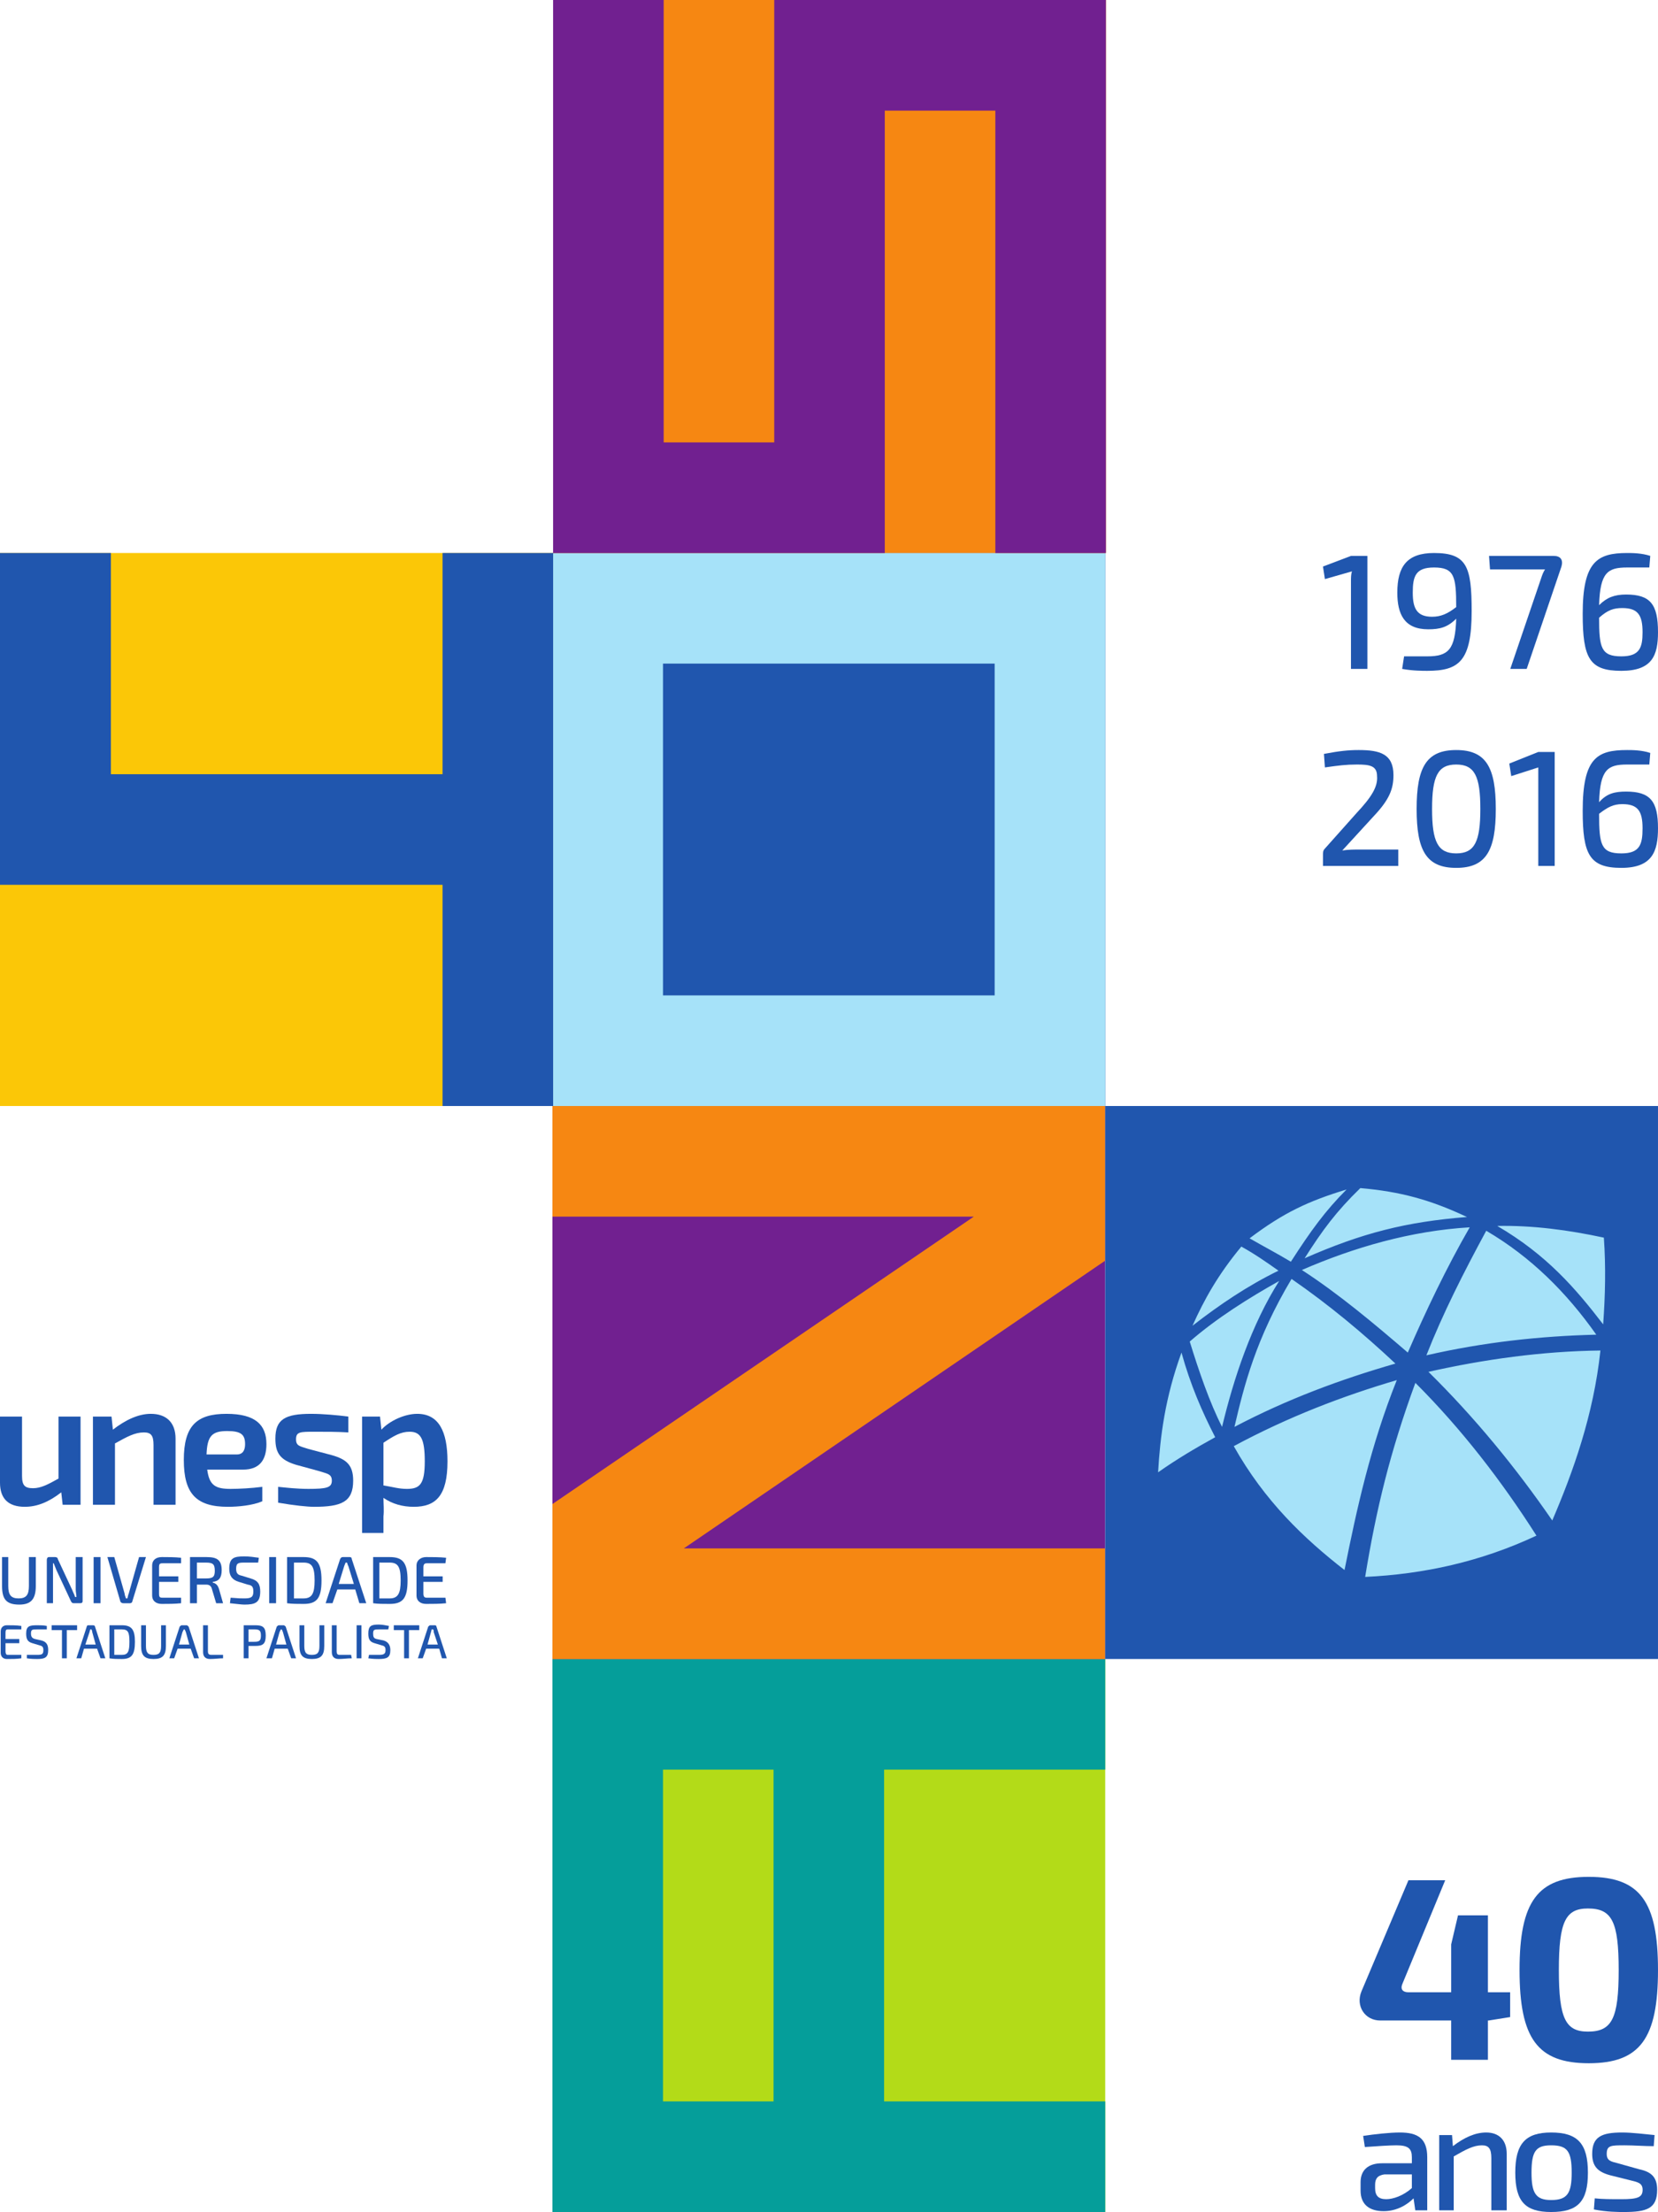 <?xml version="1.0" encoding="UTF-8" standalone="no"?>
<!-- Created with Inkscape (http://www.inkscape.org/) -->

<svg
   xmlns:dc="http://purl.org/dc/elements/1.1/"
   xmlns:cc="http://creativecommons.org/ns#"
   xmlns:rdf="http://www.w3.org/1999/02/22-rdf-syntax-ns#"
   xmlns:svg="http://www.w3.org/2000/svg"
   xmlns="http://www.w3.org/2000/svg"
   xmlns:sodipodi="http://sodipodi.sourceforge.net/DTD/sodipodi-0.dtd"
   xmlns:inkscape="http://www.inkscape.org/namespaces/inkscape"
   width="510.638"
   height="680.992"
   id="svg3515"
   version="1.1"
   inkscape:version="0.48.4 r9939"
   sodipodi:docname="New document 4">
  <defs
     id="defs3517" />
  <sodipodi:namedview
     id="base"
     pagecolor="#ffffff"
     bordercolor="#666666"
     borderopacity="1.0"
     inkscape:pageopacity="0.0"
     inkscape:pageshadow="2"
     inkscape:zoom="0.73168879"
     inkscape:cx="267.76509"
     inkscape:cy="299.53334"
     inkscape:document-units="px"
     inkscape:current-layer="layer1"
     showgrid="false"
     fit-margin-top="0"
     fit-margin-left="0"
     fit-margin-right="0"
     fit-margin-bottom="0"
     inkscape:window-width="1680"
     inkscape:window-height="987"
     inkscape:window-x="-8"
     inkscape:window-y="-8"
     inkscape:window-maximized="1" />
  <g
     inkscape:label="Layer 1"
     inkscape:groupmode="layer"
     id="layer1"
     transform="translate(-104.28,-144.723)">
    <path
       id="path2995"
       style="fill:#b3db18;fill-opacity:1;fill-rule:evenodd;stroke:none"
       d="m 274.422,825.716 0,-170.248 170.248,0 0,170.248"
       inkscape:connector-curvature="0" />
    <path
       id="path2997"
       style="fill:#059e9a;fill-opacity:1;fill-rule:evenodd;stroke:none"
       d="m 274.422,825.716 170.248,0 0,-34.052 -68.101,0 0,-102.147 68.101,0 0,-34.05 -170.248,0 0,170.248 z m 34.05,-34.052 0,-102.147 34.049,0 0,102.147"
       inkscape:connector-curvature="0" />
    <path
       id="path2999"
       style="fill:#712090;fill-opacity:1;fill-rule:evenodd;stroke:none"
       d="m 274.422,655.467 0,-170.248 170.248,0 0,170.248"
       inkscape:connector-curvature="0" />
    <path
       id="path3001"
       style="fill:#f68712;fill-opacity:1;fill-rule:evenodd;stroke:none"
       d="m 274.422,655.467 170.248,0 0,-34.049 -129.787,0 129.787,-88.593 0,-47.606 -170.248,0 0,34.049 129.787,0 -129.787,88.487"
       inkscape:connector-curvature="0" />
    <path
       id="path3003"
       style="fill:#2056ae;fill-opacity:1;fill-rule:evenodd;stroke:none"
       d="m 274.422,485.219 0,-170.248 170.248,0 0,170.248"
       inkscape:connector-curvature="0" />
    <path
       id="path3005"
       style="fill:#a6e2f9;fill-opacity:1;fill-rule:evenodd;stroke:none"
       d="m 274.422,485.219 170.248,0 0,-170.248 -170.248,0 0,170.248 z m 34.05,-34.05 0,-102.149 102.147,0 0,102.149"
       inkscape:connector-curvature="0" />
    <path
       id="path3007"
       style="fill:#f68712;fill-opacity:1;fill-rule:evenodd;stroke:none"
       d="m 274.632,314.971 0,-170.248 170.248,0 0,170.248"
       inkscape:connector-curvature="0" />
    <path
       id="path3009"
       style="fill:#fbc707;fill-opacity:1;fill-rule:evenodd;stroke:none"
       d="m 104.28,485.219 0,-170.248 170.352,0 0,170.248"
       inkscape:connector-curvature="0" />
    <path
       id="path3011"
       style="fill:#2056ae;fill-opacity:1;fill-rule:evenodd;stroke:none"
       d="m 104.28,314.971 0,102.15 136.303,0 0,68.098 34.05,0 0,-170.248 -34.05,0 0,68.101 -102.149,0 0,-68.101"
       inkscape:connector-curvature="0" />
    <path
       id="path3013"
       style="fill:#712090;fill-opacity:1;fill-rule:evenodd;stroke:none"
       d="m 274.632,314.971 102.148,0 0,-136.197 34.049,0 0,136.197 34.052,0 0,-170.248 -102.15,0 0,136.199 -34.049,0 0,-136.199 -34.05,0"
       inkscape:connector-curvature="0" />
    <path
       id="path3015"
       style="fill:#2056ae;fill-opacity:1;fill-rule:evenodd;stroke:none"
       d="m 444.67,655.467 0,-170.248 170.246,0 0,170.248"
       inkscape:connector-curvature="0" />
    <path
       id="path3017"
       style="fill:#2056ae;fill-opacity:1;fill-rule:evenodd;stroke:none"
       d="m 535.426,801.234 c -3.16,0 -7.896,0.527 -11.319,1.053 l 0.527,3.421 c 3.685,-0.263 7.633,-0.527 9.739,-0.527 3.684,0 4.738,1.054 4.738,3.685 l 0,1.843 -9.212,0 c -4.212,0 -6.581,2.105 -6.581,5.79 l 0,2.633 c 0,4.212 2.633,6.317 7.105,6.317 4.212,0 7.372,-2.105 9.214,-3.948 l 0.525,3.685 3.685,0 0,-16.32 c 0,-5.79 -2.895,-7.633 -8.422,-7.633 z m -7.633,16.056 c 0,-1.842 0.789,-2.894 2.895,-3.158 l 8.423,0 0,4.212 c -2.633,2.367 -5.79,3.421 -7.897,3.421 -2.369,0 -3.421,-1.054 -3.421,-3.421"
       inkscape:connector-curvature="0" />
    <path
       id="path3019"
       style="fill:#2056ae;fill-opacity:1;fill-rule:evenodd;stroke:none"
       d="m 562.01,801.234 c -3.421,0 -6.842,1.579 -10.266,4.212 l -0.261,-3.421 -3.949,0 0,23.163 4.473,0 0,-16.584 c 3.685,-2.105 6.054,-3.421 8.687,-3.421 2.105,0 2.894,1.054 2.894,3.948 l 0,16.057 4.738,0 0,-17.372 c 0,-4.212 -2.369,-6.581 -6.318,-6.581"
       inkscape:connector-curvature="0" />
    <path
       id="path3021"
       style="fill:#2056ae;fill-opacity:1;fill-rule:evenodd;stroke:none"
       d="m 582.015,801.234 c -7.897,0 -11.054,3.421 -11.054,12.371 0,8.949 3.158,12.108 11.054,12.108 8.16,0 11.318,-3.16 11.318,-12.108 0,-8.95 -3.158,-12.371 -11.318,-12.371 z m 0,3.948 c 5.002,0 6.317,1.843 6.317,8.423 0,6.318 -1.315,8.423 -6.317,8.423 -4.737,0 -6.054,-2.105 -6.054,-8.423 0,-6.581 1.317,-8.423 6.054,-8.423"
       inkscape:connector-curvature="0" />
    <path
       id="path3023"
       style="fill:#2056ae;fill-opacity:1;fill-rule:evenodd;stroke:none"
       d="m 603.862,801.234 c -6.317,0 -9.212,1.315 -9.212,6.581 0,3.685 1.579,5.527 5.527,6.581 l 6.317,1.579 c 2.106,0.525 3.685,0.789 3.685,2.895 0,2.369 -1.579,2.897 -6.581,2.897 -3.158,0 -5.791,0 -8.16,-0.263 l -0.263,3.421 c 3.949,0.79 7.635,0.79 9.215,0.79 7.106,0 10.265,-1.054 10.265,-6.845 0,-3.948 -1.842,-5.527 -5.529,-6.318 l -6.579,-1.842 c -2.106,-0.526 -3.423,-0.789 -3.423,-2.895 0,-2.633 1.317,-2.633 5.529,-2.633 2.894,0 6.054,0.263 8.949,0.263 l 0.263,-3.421 c -2.896,-0.263 -6.844,-0.79 -10.002,-0.79"
       inkscape:connector-curvature="0" />
    <path
       id="path3025"
       style="fill:#2056ae;fill-opacity:1;fill-rule:evenodd;stroke:none"
       d="m 569.382,758.066 -6.845,0 0,-23.689 -9.212,0 -2.105,8.949 0,14.741 -13.163,0 c -1.579,0 -2.631,-0.79 -1.842,-2.633 l 13.162,-31.849 -11.32,0 -14.475,34.219 c -1.843,4.475 1.052,8.948 5.791,8.948 l 21.847,0 0,12.108 11.318,0 0,-12.108 0.263,0 6.582,-1.052"
       inkscape:connector-curvature="0" />
    <path
       id="path3027"
       style="fill:#2056ae;fill-opacity:1;fill-rule:evenodd;stroke:none"
       d="m 593.596,722.53 c -15.793,0 -21.32,7.635 -21.32,28.691 0,21.059 5.527,28.692 21.32,28.692 15.793,0 21.32,-7.633 21.32,-28.692 0,-21.056 -5.527,-28.691 -21.32,-28.691 z m -0.263,9.741 c 7.371,0 9.477,3.948 9.477,18.95 0,15.005 -2.105,18.953 -9.477,18.953 -6.842,0 -8.949,-3.948 -8.949,-18.953 0,-15.002 2.106,-18.95 8.949,-18.95"
       inkscape:connector-curvature="0" />
    <path
       id="path3029"
       style="fill:#2056ae;fill-opacity:1;fill-rule:evenodd;stroke:none"
       d="m 525.414,350.654 0,-34.79 -5.055,0 -8.624,3.27 0.597,3.867 8.325,-2.379 c -0.299,0.893 -0.299,2.081 -0.299,2.974 l 0,27.059"
       inkscape:connector-curvature="0" />
    <path
       id="path3031"
       style="fill:#2056ae;fill-opacity:1;fill-rule:evenodd;stroke:none"
       d="m 536.118,350.654 c 3.271,0.594 6.244,0.594 7.732,0.594 9.812,0 13.678,-2.974 13.678,-18.436 0,-13.679 -1.487,-17.842 -11.598,-17.842 -8.325,0 -11.299,4.163 -11.299,12.192 0,6.543 2.081,11.299 9.516,11.299 3.568,0 5.946,-0.594 8.624,-3.27 -0.299,9.514 -2.379,11.595 -8.921,11.595 -3.569,0 -4.757,0 -7.137,0 l -0.594,3.867 z m 9.218,-16.056 c -4.757,0 -5.948,-2.678 -5.948,-7.435 0,-5.055 0.892,-7.731 6.542,-7.731 6.244,0 6.84,2.675 6.84,12.192 -2.678,2.082 -4.759,2.974 -7.435,2.974"
       inkscape:connector-curvature="0" />
    <path
       id="path3033"
       style="fill:#2056ae;fill-opacity:1;fill-rule:evenodd;stroke:none"
       d="m 562.88,315.864 0.298,4.163 16.949,0 c -0.594,0.893 -0.893,1.785 -1.189,2.675 l -9.516,27.952 5.055,0 10.705,-31.52 c 0.594,-2.081 -0.297,-3.27 -2.379,-3.27"
       inkscape:connector-curvature="0" />
    <path
       id="path3035"
       style="fill:#2056ae;fill-opacity:1;fill-rule:evenodd;stroke:none"
       d="m 612.539,315.864 c -2.676,-0.893 -5.65,-0.893 -7.136,-0.893 -9.218,0 -13.677,2.678 -13.677,18.735 0,13.678 2.081,17.543 11.894,17.543 9.514,0 11.299,-4.757 11.299,-11.894 0,-8.624 -2.379,-11.598 -9.812,-11.598 -3.569,0 -5.948,0.893 -8.328,3.272 0.298,-10.11 2.678,-11.598 8.624,-11.598 3.272,0 4.46,0 6.84,0 l 0.296,-3.568 z m -8.92,30.924 c -6.244,0 -6.84,-2.675 -6.84,-11.894 2.678,-2.377 4.461,-2.974 7.136,-2.974 4.759,0 6.246,2.082 6.246,7.435 0,4.757 -0.892,7.433 -6.542,7.433"
       inkscape:connector-curvature="0" />
    <path
       id="path3037"
       style="fill:#2056ae;fill-opacity:1;fill-rule:evenodd;stroke:none"
       d="m 512.331,380.984 c 4.163,-0.594 6.541,-0.893 9.813,-0.893 3.864,0 6.244,0.299 6.244,3.568 0.299,3.273 -1.785,6.543 -6.244,11.3 l -9.813,11.003 c -0.597,0.594 -0.597,1.189 -0.597,2.081 l 0,3.271 23.196,0 0,-5.055 -11.598,0 c -1.783,0 -3.864,0 -5.649,0.298 l 9.812,-10.705 c 4.759,-5.055 5.948,-8.325 5.948,-12.488 0,-6.542 -4.163,-7.731 -10.705,-7.731 -3.271,0 -5.948,0.296 -10.705,1.189"
       inkscape:connector-curvature="0" />
    <path
       id="path3039"
       style="fill:#2056ae;fill-opacity:1;fill-rule:evenodd;stroke:none"
       d="m 552.771,375.632 c -9.218,0 -12.192,5.352 -12.192,18.138 0,12.786 2.974,18.138 12.192,18.138 9.218,0 12.19,-5.352 12.19,-18.138 0,-12.786 -2.972,-18.138 -12.19,-18.138 z m 0,4.459 c 5.65,0 7.433,3.568 7.433,13.679 0,10.11 -1.783,13.679 -7.433,13.679 -5.649,0 -7.435,-3.569 -7.435,-13.679 0,-10.111 1.786,-13.679 7.435,-13.679"
       inkscape:connector-curvature="0" />
    <path
       id="path3041"
       style="fill:#2056ae;fill-opacity:1;fill-rule:evenodd;stroke:none"
       d="m 583.101,411.314 0,-35.087 -5.055,0 -8.922,3.568 0.597,3.864 8.325,-2.675 c 0,1.189 0,2.082 0,3.27 l 0,27.06"
       inkscape:connector-curvature="0" />
    <path
       id="path3043"
       style="fill:#2056ae;fill-opacity:1;fill-rule:evenodd;stroke:none"
       d="m 612.539,376.523 c -2.676,-0.891 -5.65,-0.891 -7.136,-0.891 -9.218,0 -13.677,2.378 -13.677,18.732 0,13.381 2.081,17.544 11.894,17.544 9.514,0 11.299,-5.055 11.299,-12.191 0,-8.327 -2.379,-11.299 -9.812,-11.299 -3.569,0 -5.948,0.595 -8.328,3.27 0.298,-10.11 2.678,-11.597 8.624,-11.597 3.272,0 4.46,0 6.84,0 l 0.296,-3.568 z m -8.92,30.927 c -6.244,0 -6.84,-2.678 -6.84,-12.192 2.678,-2.082 4.461,-2.974 7.136,-2.974 4.759,0 6.246,2.082 6.246,7.435 0,5.053 -0.892,7.732 -6.542,7.732"
       inkscape:connector-curvature="0" />
    <path
       id="path3045"
       style="fill:#2056ae;fill-opacity:1;fill-rule:evenodd;stroke:none"
       d="m 129.087,580.832 -6.783,0 0,19.082 c -3.393,1.909 -5.513,2.969 -7.846,2.969 -2.545,0 -3.392,-0.847 -3.392,-3.818 l 0,-18.234 -6.786,0 0,20.355 c 0,4.878 2.545,7.42 7.633,7.42 3.818,0 7.42,-1.483 11.238,-4.451 l 0.423,3.815 5.513,0"
       inkscape:connector-curvature="0" />
    <path
       id="path3047"
       style="fill:#2056ae;fill-opacity:1;fill-rule:evenodd;stroke:none"
       d="m 138.629,580.832 -5.725,0 0,27.139 6.785,0 0,-18.871 c 3.815,-2.12 6.149,-3.392 8.905,-3.392 2.121,0 2.968,0.85 2.968,3.818 l 0,18.446 6.786,0 0,-20.354 c 0,-4.878 -2.758,-7.633 -7.633,-7.633 -3.818,0 -7.846,1.907 -11.663,4.875"
       inkscape:connector-curvature="0" />
    <path
       id="path3049"
       style="fill:#2056ae;fill-opacity:1;fill-rule:evenodd;stroke:none"
       d="m 174.037,579.985 c -9.116,0 -13.146,3.603 -13.146,14.206 0,10.388 3.818,14.416 13.57,14.416 3.181,0 7.633,-0.423 10.601,-1.695 l 0,-4.452 c -3.18,0.424 -7.208,0.637 -9.753,0.637 -4.666,0 -6.573,-1.06 -7.209,-5.937 l 11.026,0 c 5.088,0 7.208,-2.968 7.208,-7.846 0,-5.936 -3.392,-9.328 -12.298,-9.328 z m 0.213,5.3 c 4.24,0 5.512,1.06 5.512,4.028 0,1.485 -0.424,3.18 -2.545,3.18 l -9.328,0 c 0.213,-5.725 1.695,-7.208 6.361,-7.208"
       inkscape:connector-curvature="0" />
    <path
       id="path3051"
       style="fill:#2056ae;fill-opacity:1;fill-rule:evenodd;stroke:none"
       d="m 200.116,579.985 c -8.055,0 -11.023,1.696 -11.023,7.633 0,4.453 1.483,6.573 6.36,8.056 l 6.996,1.909 c 2.545,0.848 4.029,0.848 4.029,2.968 0,2.12 -1.484,2.545 -7.21,2.545 -3.603,0 -7.208,-0.425 -9.328,-0.637 l 0,0.212 0,4.666 c 4.876,0.847 9.116,1.27 11.026,1.27 8.48,0 12.085,-1.483 12.085,-8.056 0,-4.877 -2.12,-6.573 -6.573,-7.846 l -7.21,-1.907 c -2.543,-0.848 -3.815,-0.848 -3.815,-2.97 0,-2.33 1.273,-2.33 5.723,-2.33 3.605,0 6.997,0 10.391,0.21 l 0,-4.876 c -3.181,-0.424 -7.846,-0.847 -11.451,-0.847"
       inkscape:connector-curvature="0" />
    <path
       id="path3053"
       style="fill:#2056ae;fill-opacity:1;fill-rule:evenodd;stroke:none"
       d="m 222.38,588.891 c 3.181,-2.122 5.3,-3.392 8.058,-3.392 3.392,0 4.663,2.12 4.663,9.116 0,6.997 -1.483,8.482 -5.511,8.482 -2.545,0 -4.452,-0.637 -7.21,-1.06 l 0,-13.146 z m -1.06,-8.058 -5.513,0 0,35.832 6.573,0 0,-5.088 c 0.213,-1.907 0,-3.818 0,-5.725 2.758,1.907 5.937,2.755 9.331,2.755 6.783,0 10.388,-3.391 10.388,-13.993 0,-9.328 -2.755,-14.629 -9.328,-14.629 -3.818,0 -8.482,2.12 -11.025,4.875"
       inkscape:connector-curvature="0" />
    <path
       id="path3055"
       style="fill:#2056ae;fill-opacity:1;fill-rule:evenodd;stroke:none"
       d="m 115.305,624.086 -2.12,0 0,8.905 c 0,2.758 -0.847,3.818 -3.181,3.818 -2.332,0 -3.18,-1.06 -3.18,-3.818 l 0,-8.905 -1.91,0 0,8.905 c 0,4.03 1.273,5.725 5.303,5.725 3.604,0 5.088,-1.695 5.088,-5.725"
       inkscape:connector-curvature="0" />
    <path
       id="path3057"
       style="fill:#2056ae;fill-opacity:1;fill-rule:evenodd;stroke:none"
       d="m 129.724,624.086 -2.12,0 0,9.965 c 0,0.847 0.213,1.485 0.213,2.332 l -0.425,0 c -0.213,-0.847 -0.636,-1.485 -0.847,-2.12 l -4.453,-9.541 c 0,-0.424 -0.425,-0.637 -0.847,-0.637 l -1.91,0 c -0.423,0 -0.635,0.424 -0.635,0.85 l 0,13.356 1.907,0 0,-10.177 c 0,-0.637 0,-1.272 0,-2.12 l 0.213,0 c 0.213,0.636 0.636,1.483 0.847,2.12 l 4.453,9.541 c 0.213,0.425 0.425,0.636 0.847,0.636 l 1.91,0 c 0.635,0 0.847,-0.21 0.847,-0.636"
       inkscape:connector-curvature="0" />
    <path
       id="path3059"
       style="fill:#2056ae;fill-opacity:1;fill-rule:evenodd;stroke:none"
       d="m 133.116,638.292 0,-14.206 2.121,0 0,14.206"
       inkscape:connector-curvature="0" />
    <path
       id="path3061"
       style="fill:#2056ae;fill-opacity:1;fill-rule:evenodd;stroke:none"
       d="m 149.23,624.086 -2.12,0 -3.181,11.238 c -0.213,0.425 -0.213,0.847 -0.425,1.485 l -0.422,0 c -0.213,-0.638 -0.425,-1.06 -0.425,-1.485 l -3.18,-11.238 -2.121,0 4.028,13.783 c 0.213,0.213 0.425,0.423 0.847,0.423 l 2.121,0 c 0.213,0 0.637,-0.21 0.637,-0.423"
       inkscape:connector-curvature="0" />
    <path
       id="path3063"
       style="fill:#2056ae;fill-opacity:1;fill-rule:evenodd;stroke:none"
       d="m 160.044,636.596 -5.726,0 c -0.847,0 -1.06,-0.213 -1.06,-1.273 l 0,-3.605 5.937,0 0,-1.695 -5.937,0 0,-2.758 c 0,-1.06 0.213,-1.27 1.06,-1.27 l 5.726,0 0,-1.697 c -1.908,-0.213 -4.028,-0.213 -5.936,-0.213 -1.909,0 -2.969,1.06 -2.969,2.545 l 0,9.33 c 0,1.483 1.06,2.544 2.969,2.544 1.908,0 4.028,0 5.936,-0.213"
       inkscape:connector-curvature="0" />
    <path
       id="path3065"
       style="fill:#2056ae;fill-opacity:1;fill-rule:evenodd;stroke:none"
       d="m 172.977,638.292 -1.273,-4.453 c -0.423,-1.27 -1.061,-1.695 -1.908,-1.907 l 0,-0.213 c 1.908,-0.21 2.758,-1.27 2.758,-3.604 0,-3.18 -1.485,-4.029 -4.666,-4.029 -2.332,0 -3.392,0 -5.088,0 l 0,14.206 2.121,0 0,-5.723 2.967,0 c 0.848,0 1.485,0.423 1.696,1.483 l 1.273,4.241 2.121,0 z m -8.056,-7.633 0,-4.876 c 0.847,0 1.695,0 2.755,0 2.12,0 2.757,0.423 2.757,2.543 0,1.91 -0.637,2.333 -2.757,2.333"
       inkscape:connector-curvature="0" />
    <path
       id="path3067"
       style="fill:#2056ae;fill-opacity:1;fill-rule:evenodd;stroke:none"
       d="m 179.549,623.875 c -3.18,0 -4.663,0.423 -4.663,3.815 0,2.12 0.847,3.392 2.968,4.028 l 2.755,0.85 c 1.273,0.21 1.697,0.636 1.697,2.12 0,1.695 -0.637,2.121 -2.758,2.121 -1.06,0 -1.695,0 -4.24,-0.213 l -0.213,1.696 c 2.12,0.213 3.605,0.424 4.452,0.424 3.393,0 4.878,-0.635 4.878,-4.028 0,-2.12 -0.638,-3.392 -2.968,-4.029 l -2.758,-0.848 c -1.06,-0.213 -1.695,-0.635 -1.695,-2.12 0,-1.908 0.848,-1.908 2.755,-1.908 1.273,0 2.758,0 4.028,0 l 0.213,-1.484 c -1.483,-0.213 -2.968,-0.423 -4.453,-0.423"
       inkscape:connector-curvature="0" />
    <path
       id="path3069"
       style="fill:#2056ae;fill-opacity:1;fill-rule:evenodd;stroke:none"
       d="m 187.183,638.292 0,-14.206 2.12,0 0,14.206"
       inkscape:connector-curvature="0" />
    <path
       id="path3071"
       style="fill:#2056ae;fill-opacity:1;fill-rule:evenodd;stroke:none"
       d="m 197.785,624.086 c -1.909,0 -3.605,0 -5.09,0 l 0,14.206 c 1.485,0.213 3.181,0.213 5.09,0.213 4.028,0 5.513,-1.695 5.513,-7.209 0,-5.513 -1.485,-7.21 -5.513,-7.21 z m 0,12.723 c -1.06,0 -2.12,0 -2.969,0 l 0,-11.026 c 0.85,0 1.697,0 2.969,0 2.543,0 3.391,1.273 3.391,5.513 0,4.028 -0.848,5.513 -3.391,5.513"
       inkscape:connector-curvature="0" />
    <path
       id="path3073"
       style="fill:#2056ae;fill-opacity:1;fill-rule:evenodd;stroke:none"
       d="m 213.687,634.051 1.273,4.24 2.12,0 -4.452,-13.569 c 0,-0.424 -0.213,-0.637 -0.636,-0.637 l -2.12,0 c -0.425,0 -0.638,0.213 -0.85,0.637 l -4.453,13.569 2.12,0 1.485,-4.24 5.513,0 z m -0.425,-1.696 -4.663,0 1.696,-5.512 0.424,-1.061 0.423,0 c 0.213,0.423 0.213,0.848 0.425,1.061"
       inkscape:connector-curvature="0" />
    <path
       id="path3075"
       style="fill:#2056ae;fill-opacity:1;fill-rule:evenodd;stroke:none"
       d="m 224.288,624.086 c -2.121,0 -3.604,0 -5.088,0 l 0,14.206 c 1.484,0.213 2.967,0.213 5.088,0.213 4.029,0 5.512,-1.695 5.512,-7.209 0,-5.513 -1.483,-7.21 -5.512,-7.21 z m 0,12.723 c -1.27,0 -2.333,0 -3.181,0 l 0,-11.026 c 0.848,0 1.91,0 3.181,0 2.545,0 3.392,1.273 3.392,5.513 0,4.028 -0.847,5.513 -3.392,5.513"
       inkscape:connector-curvature="0" />
    <path
       id="path3077"
       style="fill:#2056ae;fill-opacity:1;fill-rule:evenodd;stroke:none"
       d="m 241.463,636.596 -5.725,0 c -0.638,0 -1.06,-0.213 -1.06,-1.273 l 0,-3.605 5.935,0 0,-1.695 -5.935,0 0,-2.758 c 0,-1.06 0.423,-1.27 1.06,-1.27 l 5.725,0 0.21,-1.697 c -1.907,-0.213 -4.241,-0.213 -6.148,-0.213 -1.696,0 -2.968,1.06 -2.968,2.545 l 0,9.33 c 0,1.483 1.06,2.544 2.968,2.544 1.907,0 4.24,0 6.148,-0.213"
       inkscape:connector-curvature="0" />
    <path
       id="path3079"
       style="fill:#2056ae;fill-opacity:1;fill-rule:evenodd;stroke:none"
       d="m 110.853,654.195 -4.24,0 c -0.425,0 -0.635,-0.424 -0.635,-1.06 l 0,-2.545 4.24,0 0,-1.273 -4.24,0 0,-1.907 c 0,-0.848 0.21,-1.061 0.635,-1.061 l 4.24,0 0,-1.06 c -1.485,-0.213 -2.968,-0.213 -4.453,-0.213 -1.273,0 -1.907,0.848 -1.907,1.908 l 0,6.573 c 0,1.06 0.635,1.909 1.907,1.909 1.485,0 2.968,0 4.453,-0.213"
       inkscape:connector-curvature="0" />
    <path
       id="path3081"
       style="fill:#2056ae;fill-opacity:1;fill-rule:evenodd;stroke:none"
       d="m 115.73,645.077 c -2.333,0 -3.392,0.213 -3.392,2.545 0,1.696 0.422,2.545 1.907,2.968 l 2.121,0.638 c 0.847,0.21 1.272,0.423 1.272,1.482 0,1.273 -0.424,1.485 -1.907,1.485 -0.85,0 -1.273,0 -3.182,0 l 0,1.06 c 1.273,0.213 2.545,0.213 3.182,0.213 2.33,0 3.39,-0.424 3.39,-2.758 0,-1.482 -0.422,-2.543 -2.12,-2.967 l -1.907,-0.425 c -0.848,-0.213 -1.273,-0.635 -1.273,-1.696 0,-1.273 0.424,-1.273 1.909,-1.273 1.06,0 2.12,0 2.968,0 l 0,-1.06 c -1.061,-0.213 -2.121,-0.213 -2.968,-0.213"
       inkscape:connector-curvature="0" />
    <path
       id="path3083"
       style="fill:#2056ae;fill-opacity:1;fill-rule:evenodd;stroke:none"
       d="m 128.027,646.562 0,-1.485 -7.844,0 0,1.485 3.181,0 0,8.693 1.483,0 0,-8.693"
       inkscape:connector-curvature="0" />
    <path
       id="path3085"
       style="fill:#2056ae;fill-opacity:1;fill-rule:evenodd;stroke:none"
       d="m 134.177,652.287 1.06,2.967 1.483,0 -3.181,-9.753 c 0,-0.213 -0.21,-0.425 -0.635,-0.425 l -1.485,0 c -0.213,0 -0.423,0.213 -0.423,0.425 l -3.18,9.753 1.482,0 0.848,-2.967 4.03,0 z m -0.425,-1.273 -3.181,0 1.273,-3.818 0.213,-0.848 0.423,0 c 0,0.213 0.213,0.425 0.213,0.848"
       inkscape:connector-curvature="0" />
    <path
       id="path3087"
       style="fill:#2056ae;fill-opacity:1;fill-rule:evenodd;stroke:none"
       d="m 141.81,645.077 c -1.485,0 -2.545,0 -3.818,0 l 0,10.178 c 1.273,0.213 2.333,0.213 3.818,0.213 2.967,0 4.028,-1.273 4.028,-5.3 0,-3.818 -1.061,-5.09 -4.028,-5.09 z m 0,9.118 c -0.848,0 -1.698,0 -2.332,0 l 0,-7.846 c 0.847,0 1.484,0 2.332,0 1.907,0 2.333,0.848 2.333,3.818 0,2.968 -0.425,4.028 -2.333,4.028"
       inkscape:connector-curvature="0" />
    <path
       id="path3089"
       style="fill:#2056ae;fill-opacity:1;fill-rule:evenodd;stroke:none"
       d="m 155.378,645.077 -1.483,0 0,6.36 c 0,2.121 -0.637,2.758 -2.332,2.758 -1.697,0 -2.332,-0.637 -2.332,-2.758 l 0,-6.36 -1.485,0 0,6.36 c 0,2.97 1.06,4.03 3.818,4.03 2.755,0 3.815,-1.06 3.815,-4.03"
       inkscape:connector-curvature="0" />
    <path
       id="path3091"
       style="fill:#2056ae;fill-opacity:1;fill-rule:evenodd;stroke:none"
       d="m 163.011,652.287 1.06,2.967 1.485,0 -3.18,-9.753 c -0.213,-0.213 -0.425,-0.425 -0.636,-0.425 l -1.485,0 c -0.212,0 -0.424,0.213 -0.637,0.425 l -3.181,9.753 1.485,0 1.06,-2.967 4.028,0 z m -0.423,-1.273 -3.181,0 1.06,-3.818 0.423,-0.848 0.213,0 c 0.213,0.213 0.213,0.425 0.424,0.848"
       inkscape:connector-curvature="0" />
    <path
       id="path3093"
       style="fill:#2056ae;fill-opacity:1;fill-rule:evenodd;stroke:none"
       d="m 168.314,645.077 -1.485,0 0,8.271 c 0,1.27 0.636,2.12 2.121,2.12 1.484,0 2.755,-0.213 4.028,-0.213 l 0,-1.06 -3.604,0 c -0.85,0 -1.06,-0.424 -1.06,-1.06"
       inkscape:connector-curvature="0" />
    <path
       id="path3095"
       style="fill:#2056ae;fill-opacity:1;fill-rule:evenodd;stroke:none"
       d="m 182.942,645.077 c -1.695,0 -2.545,0 -3.605,0 l 0,10.178 1.484,0 0,-3.818 c 0.638,0 1.273,0 2.121,0 2.332,0 3.18,-0.635 3.18,-3.18 0,-2.543 -0.847,-3.181 -3.18,-3.181 z m -2.121,5.09 0,-3.818 c 0.425,0 1.273,0 1.908,0 1.485,0 1.909,0.425 1.909,1.908 0,1.485 -0.424,1.909 -1.909,1.909"
       inkscape:connector-curvature="0" />
    <path
       id="path3097"
       style="fill:#2056ae;fill-opacity:1;fill-rule:evenodd;stroke:none"
       d="m 192.908,652.287 1.06,2.967 1.485,0 -3.181,-9.753 c -0.212,-0.213 -0.424,-0.425 -0.637,-0.425 l -1.483,0 c -0.213,0 -0.425,0.213 -0.637,0.425 l -3.181,9.753 1.698,0 0.847,-2.967 4.028,0 z m -0.425,-1.273 -3.18,0 1.06,-3.818 0.425,-0.848 0.212,0 c 0.213,0.213 0.213,0.425 0.423,0.848"
       inkscape:connector-curvature="0" />
    <path
       id="path3099"
       style="fill:#2056ae;fill-opacity:1;fill-rule:evenodd;stroke:none"
       d="m 204.146,645.077 -1.485,0 0,6.36 c 0,2.121 -0.635,2.758 -2.332,2.758 -1.695,0 -2.332,-0.637 -2.332,-2.758 l 0,-6.36 -1.483,0 0,6.36 c 0,2.97 1.06,4.03 3.815,4.03 2.758,0 3.818,-1.06 3.818,-4.03"
       inkscape:connector-curvature="0" />
    <path
       id="path3101"
       style="fill:#2056ae;fill-opacity:1;fill-rule:evenodd;stroke:none"
       d="m 207.961,645.077 -1.483,0 0,8.271 c 0,1.27 0.636,2.12 2.121,2.12 1.273,0 2.755,-0.213 4.028,-0.213 l -0.213,-1.06 -3.603,0 c -0.638,0 -0.85,-0.424 -0.85,-1.06"
       inkscape:connector-curvature="0" />
    <path
       id="path3103"
       style="fill:#2056ae;fill-opacity:1;fill-rule:evenodd;stroke:none"
       d="m 214.111,655.255 0,-10.178 1.483,0 0,10.178"
       inkscape:connector-curvature="0" />
    <path
       id="path3105"
       style="fill:#2056ae;fill-opacity:1;fill-rule:evenodd;stroke:none"
       d="m 220.895,644.865 c -2.33,0 -3.18,0.424 -3.18,2.757 0,1.696 0.424,2.545 1.909,2.968 l 2.121,0.638 c 0.847,0.21 1.273,0.423 1.273,1.482 0,1.273 -0.638,1.485 -2.123,1.485 -0.635,0 -1.27,0 -2.967,0 l -0.213,1.06 c 1.485,0.213 2.545,0.213 3.18,0.213 2.545,0 3.605,-0.424 3.605,-2.758 0,-1.482 -0.635,-2.543 -2.12,-2.967 l -2.12,-0.425 c -0.848,-0.213 -1.06,-0.635 -1.06,-1.696 0,-1.273 0.424,-1.273 1.907,-1.273 0.848,0 1.91,0 2.758,0 l 0.213,-1.06 c -1.06,-0.213 -2.122,-0.424 -3.183,-0.424"
       inkscape:connector-curvature="0" />
    <path
       id="path3107"
       style="fill:#2056ae;fill-opacity:1;fill-rule:evenodd;stroke:none"
       d="m 233.406,646.562 0,-1.485 -7.846,0 0,1.485 3.18,0 0,8.693 1.485,0 0,-8.693"
       inkscape:connector-curvature="0" />
    <path
       id="path3109"
       style="fill:#2056ae;fill-opacity:1;fill-rule:evenodd;stroke:none"
       d="m 239.554,652.287 0.85,2.967 1.483,0 -3.181,-9.753 c 0,-0.213 -0.212,-0.425 -0.422,-0.425 l -1.485,0 c -0.213,0 -0.425,0.213 -0.636,0.425 l -3.182,9.753 1.485,0 1.06,-2.967 4.028,0 z m -0.423,-1.273 -3.18,0 1.06,-3.818 0.212,-0.848 0.423,0 c 0.213,0.213 0.213,0.425 0.213,0.848"
       inkscape:connector-curvature="0" />
    <path
       id="path3111"
       style="fill:#a6e2f9;fill-opacity:1;fill-rule:evenodd;stroke:none"
       d="m 565.405,522.142 c 15.255,8.899 24.153,19.279 32.627,30.297 0.636,-8.9 0.848,-17.585 0.213,-26.694 -10.805,-2.33 -21.822,-3.815 -32.84,-3.603 z m -21.821,39.831 c 17.584,-4.026 34.956,-5.934 52.33,-6.356 -9.11,-12.923 -20.128,-23.941 -33.898,-31.992 -6.992,12.925 -13.348,25.423 -18.432,38.348 z m 0.636,5.084 c 14.194,13.983 26.906,29.449 38.134,45.764 6.357,-14.831 12.713,-32.415 14.831,-52.33 -18.009,0.21 -36.017,2.753 -52.965,6.567 z m -19.492,63.135 c 18.009,-0.845 35.593,-4.661 52.755,-12.711 -10.805,-16.949 -23.093,-32.84 -37.289,-47.033 -7.839,21.398 -12.075,38.982 -15.466,59.744 z m -40.467,-40.254 c 9.535,16.951 21.61,28.392 34.11,38.137 3.813,-19.068 8.052,-38.347 16.102,-58.474 -16.525,4.871 -33.263,11.228 -50.212,20.337 z m -23.306,8.052 c 5.721,-4.026 11.443,-7.414 17.587,-10.805 -4.027,-7.839 -7.627,-16.101 -10.383,-26.058 -5.084,13.983 -6.566,25.846 -7.204,36.863 z m 23.518,-13.983 c 16.102,-8.475 32.628,-14.618 49.577,-19.492 -9.957,-9.322 -20.34,-18.007 -31.992,-26.058 -11.015,18.432 -14.619,32.84 -17.585,45.551 z m -13.771,-26.271 c 8.262,-7.204 18.432,-13.558 27.542,-18.645 -8.475,13.348 -13.983,29.875 -17.585,44.916 -3.813,-7.414 -7.204,-17.371 -9.957,-26.271 z m 34.534,-22.033 c 11.44,7.415 22.245,16.524 32.627,25.424 5.509,-12.713 11.866,-26.061 19.068,-38.56 -18.008,1.058 -35.594,6.144 -51.695,13.136 z m 0.847,-3.604 c 17.797,-7.839 31.355,-11.228 49.999,-12.711 -11.228,-5.296 -20.55,-7.839 -32.838,-8.899 -7.417,7.204 -11.653,12.925 -17.162,21.61 z m -16.949,-6.144 c 4.026,2.33 8.475,4.661 12.713,7.204 6.144,-9.534 10.592,-15.679 17.16,-22.245 -11.863,3.601 -19.49,7.201 -29.872,15.041 z m -17.584,26.907 c 8.474,-6.567 16.948,-12.289 26.481,-16.949 -3.601,-2.541 -7.202,-5.084 -11.44,-7.415 -7.202,8.687 -11.44,16.314 -15.041,24.364"
       inkscape:connector-curvature="0" />
  </g>
</svg>
